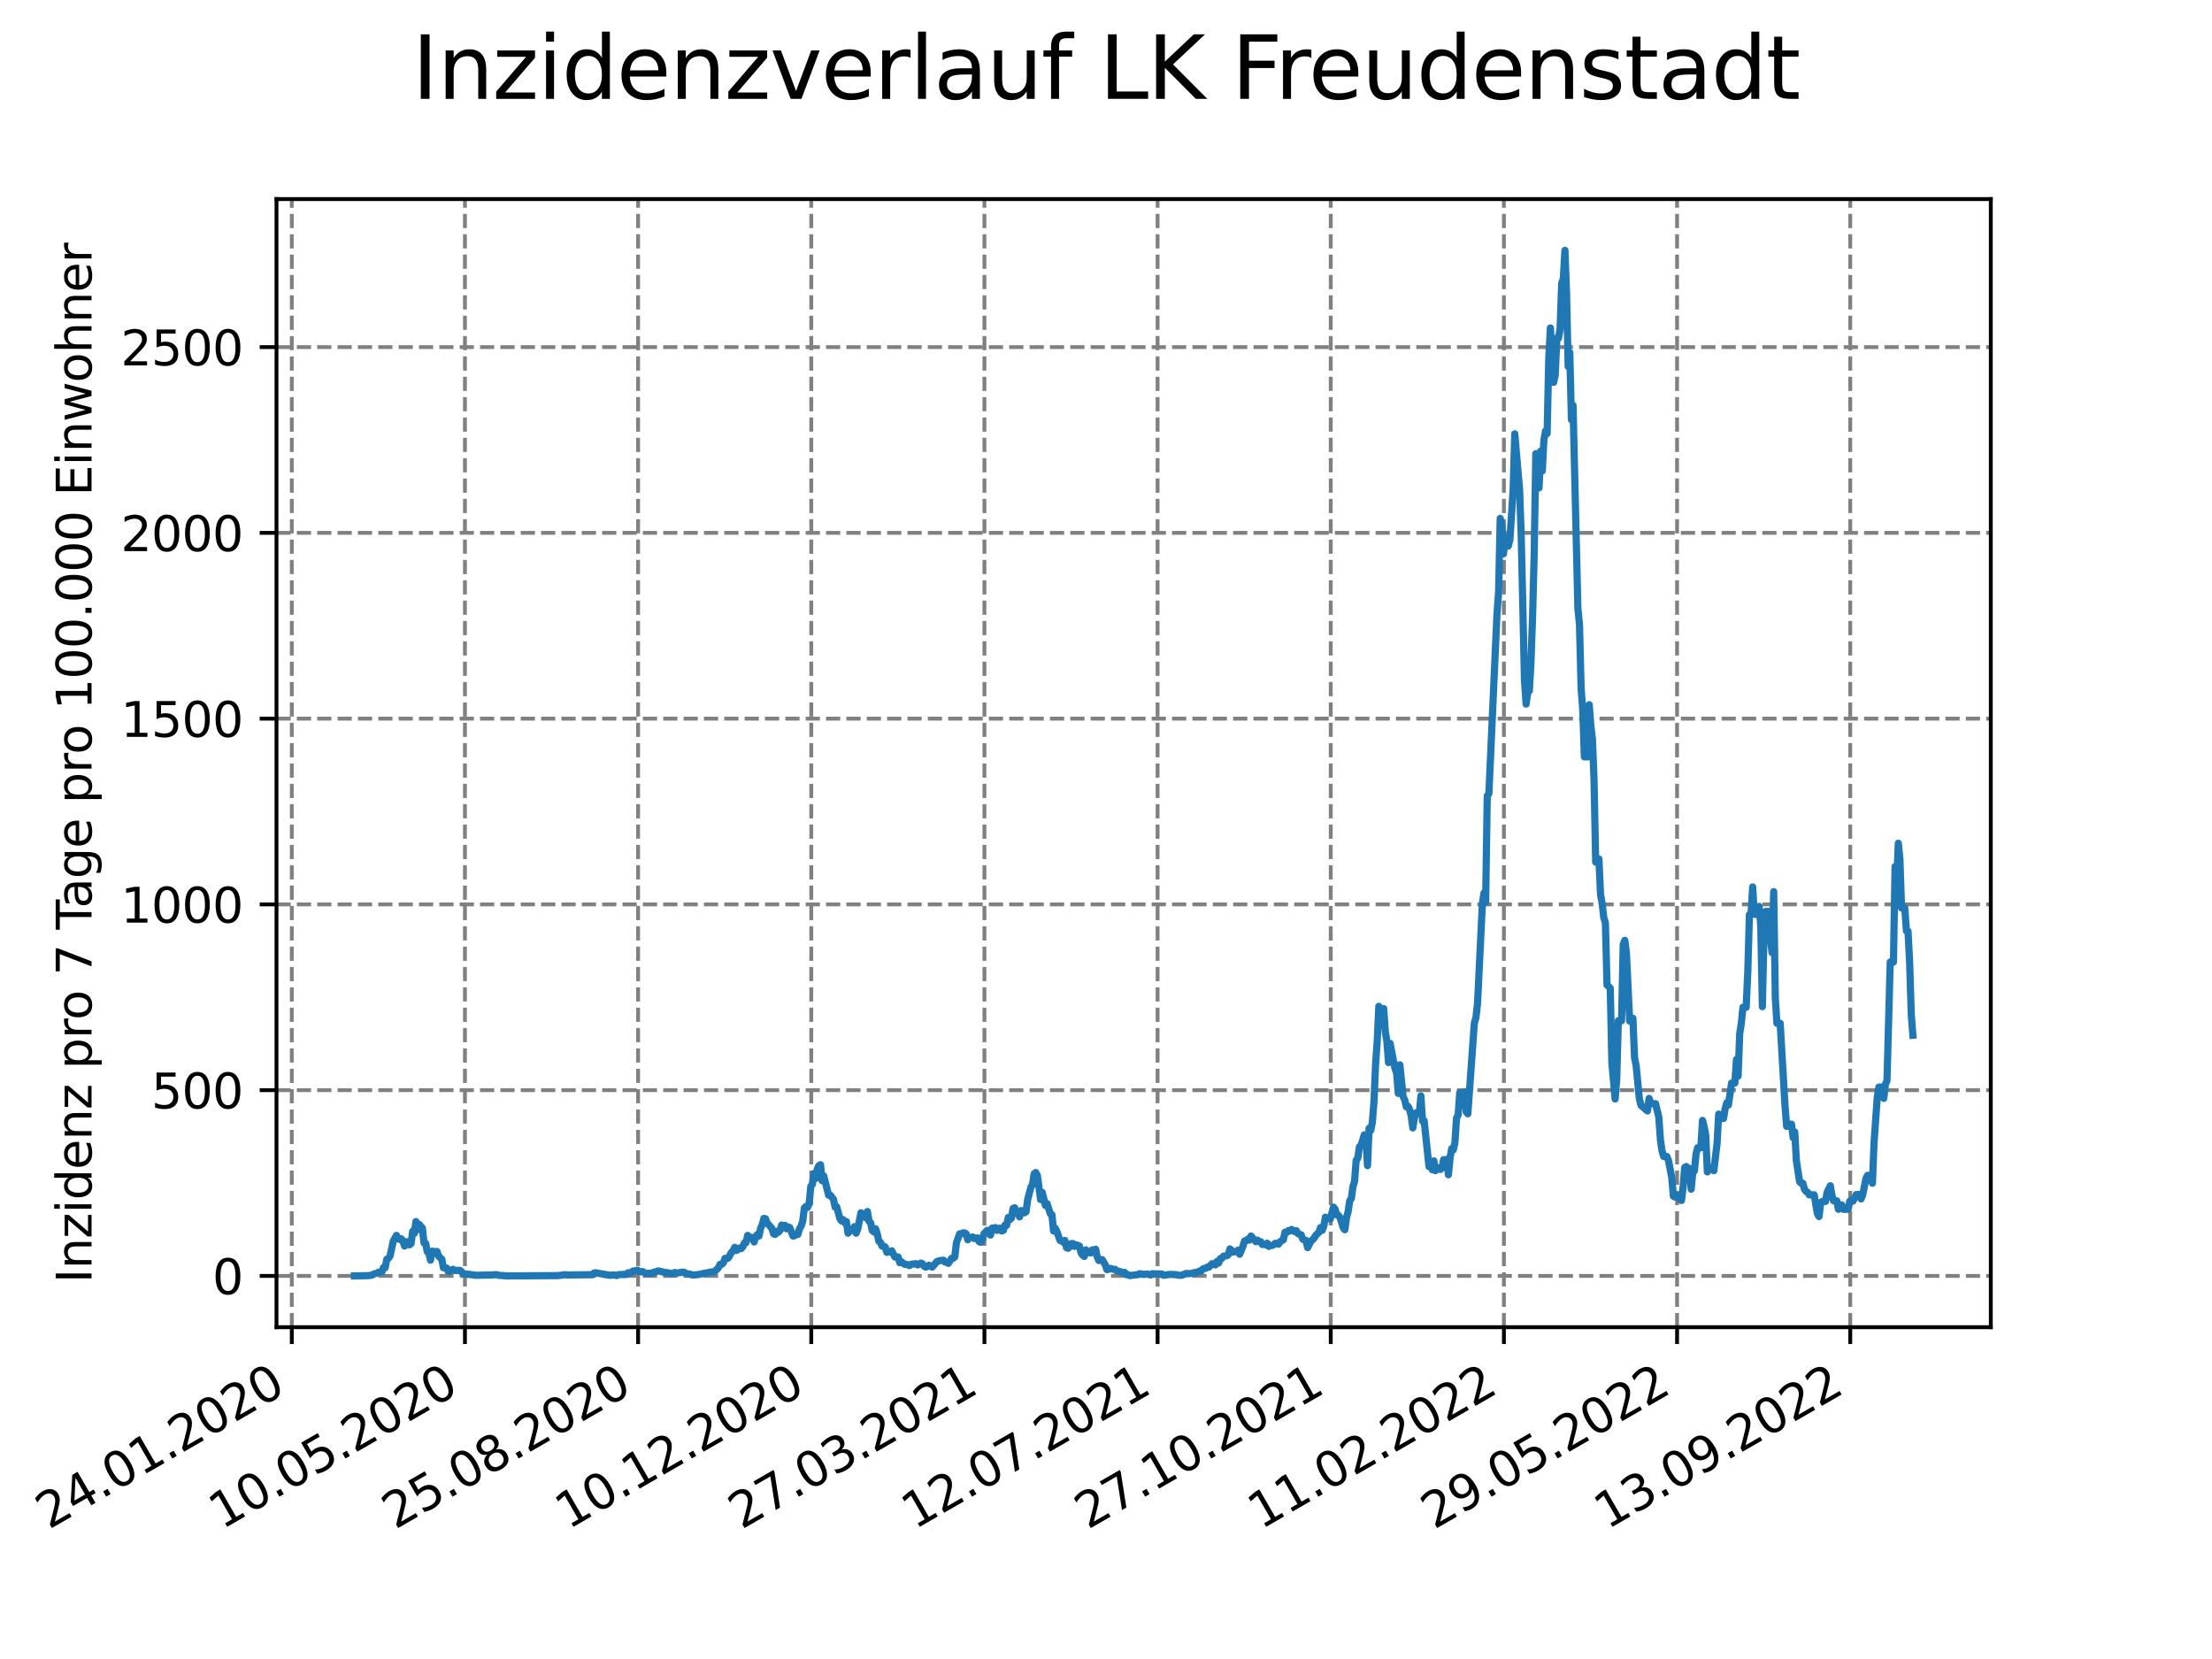 <?xml version="1.0" encoding="utf-8" standalone="no"?>
<!DOCTYPE svg PUBLIC "-//W3C//DTD SVG 1.1//EN"
  "http://www.w3.org/Graphics/SVG/1.1/DTD/svg11.dtd">
<svg xmlns:xlink="http://www.w3.org/1999/xlink" width="460.8pt" height="345.6pt" viewBox="0 0 460.8 345.6" xmlns="http://www.w3.org/2000/svg" version="1.1">
 <defs>
  <style type="text/css">*{stroke-linejoin: round; stroke-linecap: butt}</style>
 </defs>
 <g id="figure_1">
  <g id="patch_1">
   <path d="M 0 345.6 
L 460.8 345.6 
L 460.8 0 
L 0 0 
z
" style="fill: #ffffff"/>
  </g>
  <g id="axes_1">
   <g id="patch_2">
    <path d="M 57.6 276.48 
L 414.72 276.48 
L 414.72 41.472 
L 57.6 41.472 
z
" style="fill: #ffffff"/>
   </g>
   <g id="matplotlib.axis_1">
    <g id="xtick_1">
     <g id="line2d_1">
      <path d="M 60.783 276.48 
L 60.783 41.472 
" clip-path="url(#p1f42383d26)" style="fill: none; stroke-dasharray: 2.96,1.28; stroke-dashoffset: 0; stroke: #808080; stroke-width: 0.8"/>
     </g>
     <g id="line2d_2">
      <defs>
       <path id="m29f403d716" d="M 0 0 
L 0 3.5 
" style="stroke: #000000; stroke-width: 0.8"/>
      </defs>
      <g>
       <use xlink:href="#m29f403d716" x="60.783" y="276.48" style="stroke: #000000; stroke-width: 0.8"/>
      </g>
     </g>
     <g id="text_1">
      <!-- 24.01.2020 -->
      <g transform="translate(10.158 318.689) rotate(-30) scale(0.1 -0.1)">
       <defs>
        <path id="DejaVuSans-32" d="M 1228 531 
L 3431 531 
L 3431 0 
L 469 0 
L 469 531 
Q 828 903 1448 1529 
Q 2069 2156 2228 2338 
Q 2531 2678 2651 2914 
Q 2772 3150 2772 3378 
Q 2772 3750 2511 3984 
Q 2250 4219 1831 4219 
Q 1534 4219 1204 4116 
Q 875 4013 500 3803 
L 500 4441 
Q 881 4594 1212 4672 
Q 1544 4750 1819 4750 
Q 2544 4750 2975 4387 
Q 3406 4025 3406 3419 
Q 3406 3131 3298 2873 
Q 3191 2616 2906 2266 
Q 2828 2175 2409 1742 
Q 1991 1309 1228 531 
z
" transform="scale(0.016)"/>
        <path id="DejaVuSans-34" d="M 2419 4116 
L 825 1625 
L 2419 1625 
L 2419 4116 
z
M 2253 4666 
L 3047 4666 
L 3047 1625 
L 3713 1625 
L 3713 1100 
L 3047 1100 
L 3047 0 
L 2419 0 
L 2419 1100 
L 313 1100 
L 313 1709 
L 2253 4666 
z
" transform="scale(0.016)"/>
        <path id="DejaVuSans-2e" d="M 684 794 
L 1344 794 
L 1344 0 
L 684 0 
L 684 794 
z
" transform="scale(0.016)"/>
        <path id="DejaVuSans-30" d="M 2034 4250 
Q 1547 4250 1301 3770 
Q 1056 3291 1056 2328 
Q 1056 1369 1301 889 
Q 1547 409 2034 409 
Q 2525 409 2770 889 
Q 3016 1369 3016 2328 
Q 3016 3291 2770 3770 
Q 2525 4250 2034 4250 
z
M 2034 4750 
Q 2819 4750 3233 4129 
Q 3647 3509 3647 2328 
Q 3647 1150 3233 529 
Q 2819 -91 2034 -91 
Q 1250 -91 836 529 
Q 422 1150 422 2328 
Q 422 3509 836 4129 
Q 1250 4750 2034 4750 
z
" transform="scale(0.016)"/>
        <path id="DejaVuSans-31" d="M 794 531 
L 1825 531 
L 1825 4091 
L 703 3866 
L 703 4441 
L 1819 4666 
L 2450 4666 
L 2450 531 
L 3481 531 
L 3481 0 
L 794 0 
L 794 531 
z
" transform="scale(0.016)"/>
       </defs>
       <use xlink:href="#DejaVuSans-32"/>
       <use xlink:href="#DejaVuSans-34" x="63.623"/>
       <use xlink:href="#DejaVuSans-2e" x="127.246"/>
       <use xlink:href="#DejaVuSans-30" x="159.033"/>
       <use xlink:href="#DejaVuSans-31" x="222.656"/>
       <use xlink:href="#DejaVuSans-2e" x="286.279"/>
       <use xlink:href="#DejaVuSans-32" x="318.066"/>
       <use xlink:href="#DejaVuSans-30" x="381.689"/>
       <use xlink:href="#DejaVuSans-32" x="445.312"/>
       <use xlink:href="#DejaVuSans-30" x="508.936"/>
      </g>
     </g>
    </g>
    <g id="xtick_2">
     <g id="line2d_3">
      <path d="M 96.856 276.48 
L 96.856 41.472 
" clip-path="url(#p1f42383d26)" style="fill: none; stroke-dasharray: 2.96,1.28; stroke-dashoffset: 0; stroke: #808080; stroke-width: 0.8"/>
     </g>
     <g id="line2d_4">
      <g>
       <use xlink:href="#m29f403d716" x="96.856" y="276.48" style="stroke: #000000; stroke-width: 0.8"/>
      </g>
     </g>
     <g id="text_2">
      <!-- 10.05.2020 -->
      <g transform="translate(46.231 318.689) rotate(-30) scale(0.1 -0.1)">
       <defs>
        <path id="DejaVuSans-35" d="M 691 4666 
L 3169 4666 
L 3169 4134 
L 1269 4134 
L 1269 2991 
Q 1406 3038 1543 3061 
Q 1681 3084 1819 3084 
Q 2600 3084 3056 2656 
Q 3513 2228 3513 1497 
Q 3513 744 3044 326 
Q 2575 -91 1722 -91 
Q 1428 -91 1123 -41 
Q 819 9 494 109 
L 494 744 
Q 775 591 1075 516 
Q 1375 441 1709 441 
Q 2250 441 2565 725 
Q 2881 1009 2881 1497 
Q 2881 1984 2565 2268 
Q 2250 2553 1709 2553 
Q 1456 2553 1204 2497 
Q 953 2441 691 2322 
L 691 4666 
z
" transform="scale(0.016)"/>
       </defs>
       <use xlink:href="#DejaVuSans-31"/>
       <use xlink:href="#DejaVuSans-30" x="63.623"/>
       <use xlink:href="#DejaVuSans-2e" x="127.246"/>
       <use xlink:href="#DejaVuSans-30" x="159.033"/>
       <use xlink:href="#DejaVuSans-35" x="222.656"/>
       <use xlink:href="#DejaVuSans-2e" x="286.279"/>
       <use xlink:href="#DejaVuSans-32" x="318.066"/>
       <use xlink:href="#DejaVuSans-30" x="381.689"/>
       <use xlink:href="#DejaVuSans-32" x="445.312"/>
       <use xlink:href="#DejaVuSans-30" x="508.936"/>
      </g>
     </g>
    </g>
    <g id="xtick_3">
     <g id="line2d_5">
      <path d="M 132.929 276.48 
L 132.929 41.472 
" clip-path="url(#p1f42383d26)" style="fill: none; stroke-dasharray: 2.96,1.28; stroke-dashoffset: 0; stroke: #808080; stroke-width: 0.8"/>
     </g>
     <g id="line2d_6">
      <g>
       <use xlink:href="#m29f403d716" x="132.929" y="276.48" style="stroke: #000000; stroke-width: 0.8"/>
      </g>
     </g>
     <g id="text_3">
      <!-- 25.08.2020 -->
      <g transform="translate(82.303 318.689) rotate(-30) scale(0.1 -0.1)">
       <defs>
        <path id="DejaVuSans-38" d="M 2034 2216 
Q 1584 2216 1326 1975 
Q 1069 1734 1069 1313 
Q 1069 891 1326 650 
Q 1584 409 2034 409 
Q 2484 409 2743 651 
Q 3003 894 3003 1313 
Q 3003 1734 2745 1975 
Q 2488 2216 2034 2216 
z
M 1403 2484 
Q 997 2584 770 2862 
Q 544 3141 544 3541 
Q 544 4100 942 4425 
Q 1341 4750 2034 4750 
Q 2731 4750 3128 4425 
Q 3525 4100 3525 3541 
Q 3525 3141 3298 2862 
Q 3072 2584 2669 2484 
Q 3125 2378 3379 2068 
Q 3634 1759 3634 1313 
Q 3634 634 3220 271 
Q 2806 -91 2034 -91 
Q 1263 -91 848 271 
Q 434 634 434 1313 
Q 434 1759 690 2068 
Q 947 2378 1403 2484 
z
M 1172 3481 
Q 1172 3119 1398 2916 
Q 1625 2713 2034 2713 
Q 2441 2713 2670 2916 
Q 2900 3119 2900 3481 
Q 2900 3844 2670 4047 
Q 2441 4250 2034 4250 
Q 1625 4250 1398 4047 
Q 1172 3844 1172 3481 
z
" transform="scale(0.016)"/>
       </defs>
       <use xlink:href="#DejaVuSans-32"/>
       <use xlink:href="#DejaVuSans-35" x="63.623"/>
       <use xlink:href="#DejaVuSans-2e" x="127.246"/>
       <use xlink:href="#DejaVuSans-30" x="159.033"/>
       <use xlink:href="#DejaVuSans-38" x="222.656"/>
       <use xlink:href="#DejaVuSans-2e" x="286.279"/>
       <use xlink:href="#DejaVuSans-32" x="318.066"/>
       <use xlink:href="#DejaVuSans-30" x="381.689"/>
       <use xlink:href="#DejaVuSans-32" x="445.312"/>
       <use xlink:href="#DejaVuSans-30" x="508.936"/>
      </g>
     </g>
    </g>
    <g id="xtick_4">
     <g id="line2d_7">
      <path d="M 169.001 276.48 
L 169.001 41.472 
" clip-path="url(#p1f42383d26)" style="fill: none; stroke-dasharray: 2.96,1.28; stroke-dashoffset: 0; stroke: #808080; stroke-width: 0.8"/>
     </g>
     <g id="line2d_8">
      <g>
       <use xlink:href="#m29f403d716" x="169.001" y="276.48" style="stroke: #000000; stroke-width: 0.8"/>
      </g>
     </g>
     <g id="text_4">
      <!-- 10.12.2020 -->
      <g transform="translate(118.376 318.689) rotate(-30) scale(0.1 -0.1)">
       <use xlink:href="#DejaVuSans-31"/>
       <use xlink:href="#DejaVuSans-30" x="63.623"/>
       <use xlink:href="#DejaVuSans-2e" x="127.246"/>
       <use xlink:href="#DejaVuSans-31" x="159.033"/>
       <use xlink:href="#DejaVuSans-32" x="222.656"/>
       <use xlink:href="#DejaVuSans-2e" x="286.279"/>
       <use xlink:href="#DejaVuSans-32" x="318.066"/>
       <use xlink:href="#DejaVuSans-30" x="381.689"/>
       <use xlink:href="#DejaVuSans-32" x="445.312"/>
       <use xlink:href="#DejaVuSans-30" x="508.936"/>
      </g>
     </g>
    </g>
    <g id="xtick_5">
     <g id="line2d_9">
      <path d="M 205.074 276.48 
L 205.074 41.472 
" clip-path="url(#p1f42383d26)" style="fill: none; stroke-dasharray: 2.96,1.28; stroke-dashoffset: 0; stroke: #808080; stroke-width: 0.8"/>
     </g>
     <g id="line2d_10">
      <g>
       <use xlink:href="#m29f403d716" x="205.074" y="276.48" style="stroke: #000000; stroke-width: 0.8"/>
      </g>
     </g>
     <g id="text_5">
      <!-- 27.03.2021 -->
      <g transform="translate(154.449 318.689) rotate(-30) scale(0.1 -0.1)">
       <defs>
        <path id="DejaVuSans-37" d="M 525 4666 
L 3525 4666 
L 3525 4397 
L 1831 0 
L 1172 0 
L 2766 4134 
L 525 4134 
L 525 4666 
z
" transform="scale(0.016)"/>
        <path id="DejaVuSans-33" d="M 2597 2516 
Q 3050 2419 3304 2112 
Q 3559 1806 3559 1356 
Q 3559 666 3084 287 
Q 2609 -91 1734 -91 
Q 1441 -91 1130 -33 
Q 819 25 488 141 
L 488 750 
Q 750 597 1062 519 
Q 1375 441 1716 441 
Q 2309 441 2620 675 
Q 2931 909 2931 1356 
Q 2931 1769 2642 2001 
Q 2353 2234 1838 2234 
L 1294 2234 
L 1294 2753 
L 1863 2753 
Q 2328 2753 2575 2939 
Q 2822 3125 2822 3475 
Q 2822 3834 2567 4026 
Q 2313 4219 1838 4219 
Q 1578 4219 1281 4162 
Q 984 4106 628 3988 
L 628 4550 
Q 988 4650 1302 4700 
Q 1616 4750 1894 4750 
Q 2613 4750 3031 4423 
Q 3450 4097 3450 3541 
Q 3450 3153 3228 2886 
Q 3006 2619 2597 2516 
z
" transform="scale(0.016)"/>
       </defs>
       <use xlink:href="#DejaVuSans-32"/>
       <use xlink:href="#DejaVuSans-37" x="63.623"/>
       <use xlink:href="#DejaVuSans-2e" x="127.246"/>
       <use xlink:href="#DejaVuSans-30" x="159.033"/>
       <use xlink:href="#DejaVuSans-33" x="222.656"/>
       <use xlink:href="#DejaVuSans-2e" x="286.279"/>
       <use xlink:href="#DejaVuSans-32" x="318.066"/>
       <use xlink:href="#DejaVuSans-30" x="381.689"/>
       <use xlink:href="#DejaVuSans-32" x="445.312"/>
       <use xlink:href="#DejaVuSans-31" x="508.936"/>
      </g>
     </g>
    </g>
    <g id="xtick_6">
     <g id="line2d_11">
      <path d="M 241.147 276.48 
L 241.147 41.472 
" clip-path="url(#p1f42383d26)" style="fill: none; stroke-dasharray: 2.96,1.28; stroke-dashoffset: 0; stroke: #808080; stroke-width: 0.8"/>
     </g>
     <g id="line2d_12">
      <g>
       <use xlink:href="#m29f403d716" x="241.147" y="276.48" style="stroke: #000000; stroke-width: 0.8"/>
      </g>
     </g>
     <g id="text_6">
      <!-- 12.07.2021 -->
      <g transform="translate(190.521 318.689) rotate(-30) scale(0.1 -0.1)">
       <use xlink:href="#DejaVuSans-31"/>
       <use xlink:href="#DejaVuSans-32" x="63.623"/>
       <use xlink:href="#DejaVuSans-2e" x="127.246"/>
       <use xlink:href="#DejaVuSans-30" x="159.033"/>
       <use xlink:href="#DejaVuSans-37" x="222.656"/>
       <use xlink:href="#DejaVuSans-2e" x="286.279"/>
       <use xlink:href="#DejaVuSans-32" x="318.066"/>
       <use xlink:href="#DejaVuSans-30" x="381.689"/>
       <use xlink:href="#DejaVuSans-32" x="445.312"/>
       <use xlink:href="#DejaVuSans-31" x="508.936"/>
      </g>
     </g>
    </g>
    <g id="xtick_7">
     <g id="line2d_13">
      <path d="M 277.219 276.48 
L 277.219 41.472 
" clip-path="url(#p1f42383d26)" style="fill: none; stroke-dasharray: 2.96,1.28; stroke-dashoffset: 0; stroke: #808080; stroke-width: 0.8"/>
     </g>
     <g id="line2d_14">
      <g>
       <use xlink:href="#m29f403d716" x="277.219" y="276.48" style="stroke: #000000; stroke-width: 0.8"/>
      </g>
     </g>
     <g id="text_7">
      <!-- 27.10.2021 -->
      <g transform="translate(226.594 318.689) rotate(-30) scale(0.1 -0.1)">
       <use xlink:href="#DejaVuSans-32"/>
       <use xlink:href="#DejaVuSans-37" x="63.623"/>
       <use xlink:href="#DejaVuSans-2e" x="127.246"/>
       <use xlink:href="#DejaVuSans-31" x="159.033"/>
       <use xlink:href="#DejaVuSans-30" x="222.656"/>
       <use xlink:href="#DejaVuSans-2e" x="286.279"/>
       <use xlink:href="#DejaVuSans-32" x="318.066"/>
       <use xlink:href="#DejaVuSans-30" x="381.689"/>
       <use xlink:href="#DejaVuSans-32" x="445.312"/>
       <use xlink:href="#DejaVuSans-31" x="508.936"/>
      </g>
     </g>
    </g>
    <g id="xtick_8">
     <g id="line2d_15">
      <path d="M 313.292 276.48 
L 313.292 41.472 
" clip-path="url(#p1f42383d26)" style="fill: none; stroke-dasharray: 2.96,1.28; stroke-dashoffset: 0; stroke: #808080; stroke-width: 0.8"/>
     </g>
     <g id="line2d_16">
      <g>
       <use xlink:href="#m29f403d716" x="313.292" y="276.48" style="stroke: #000000; stroke-width: 0.8"/>
      </g>
     </g>
     <g id="text_8">
      <!-- 11.02.2022 -->
      <g transform="translate(262.667 318.689) rotate(-30) scale(0.1 -0.1)">
       <use xlink:href="#DejaVuSans-31"/>
       <use xlink:href="#DejaVuSans-31" x="63.623"/>
       <use xlink:href="#DejaVuSans-2e" x="127.246"/>
       <use xlink:href="#DejaVuSans-30" x="159.033"/>
       <use xlink:href="#DejaVuSans-32" x="222.656"/>
       <use xlink:href="#DejaVuSans-2e" x="286.279"/>
       <use xlink:href="#DejaVuSans-32" x="318.066"/>
       <use xlink:href="#DejaVuSans-30" x="381.689"/>
       <use xlink:href="#DejaVuSans-32" x="445.312"/>
       <use xlink:href="#DejaVuSans-32" x="508.936"/>
      </g>
     </g>
    </g>
    <g id="xtick_9">
     <g id="line2d_17">
      <path d="M 349.365 276.48 
L 349.365 41.472 
" clip-path="url(#p1f42383d26)" style="fill: none; stroke-dasharray: 2.96,1.28; stroke-dashoffset: 0; stroke: #808080; stroke-width: 0.8"/>
     </g>
     <g id="line2d_18">
      <g>
       <use xlink:href="#m29f403d716" x="349.365" y="276.48" style="stroke: #000000; stroke-width: 0.8"/>
      </g>
     </g>
     <g id="text_9">
      <!-- 29.05.2022 -->
      <g transform="translate(298.74 318.689) rotate(-30) scale(0.1 -0.1)">
       <defs>
        <path id="DejaVuSans-39" d="M 703 97 
L 703 672 
Q 941 559 1184 500 
Q 1428 441 1663 441 
Q 2288 441 2617 861 
Q 2947 1281 2994 2138 
Q 2813 1869 2534 1725 
Q 2256 1581 1919 1581 
Q 1219 1581 811 2004 
Q 403 2428 403 3163 
Q 403 3881 828 4315 
Q 1253 4750 1959 4750 
Q 2769 4750 3195 4129 
Q 3622 3509 3622 2328 
Q 3622 1225 3098 567 
Q 2575 -91 1691 -91 
Q 1453 -91 1209 -44 
Q 966 3 703 97 
z
M 1959 2075 
Q 2384 2075 2632 2365 
Q 2881 2656 2881 3163 
Q 2881 3666 2632 3958 
Q 2384 4250 1959 4250 
Q 1534 4250 1286 3958 
Q 1038 3666 1038 3163 
Q 1038 2656 1286 2365 
Q 1534 2075 1959 2075 
z
" transform="scale(0.016)"/>
       </defs>
       <use xlink:href="#DejaVuSans-32"/>
       <use xlink:href="#DejaVuSans-39" x="63.623"/>
       <use xlink:href="#DejaVuSans-2e" x="127.246"/>
       <use xlink:href="#DejaVuSans-30" x="159.033"/>
       <use xlink:href="#DejaVuSans-35" x="222.656"/>
       <use xlink:href="#DejaVuSans-2e" x="286.279"/>
       <use xlink:href="#DejaVuSans-32" x="318.066"/>
       <use xlink:href="#DejaVuSans-30" x="381.689"/>
       <use xlink:href="#DejaVuSans-32" x="445.312"/>
       <use xlink:href="#DejaVuSans-32" x="508.936"/>
      </g>
     </g>
    </g>
    <g id="xtick_10">
     <g id="line2d_19">
      <path d="M 385.438 276.48 
L 385.438 41.472 
" clip-path="url(#p1f42383d26)" style="fill: none; stroke-dasharray: 2.96,1.28; stroke-dashoffset: 0; stroke: #808080; stroke-width: 0.8"/>
     </g>
     <g id="line2d_20">
      <g>
       <use xlink:href="#m29f403d716" x="385.438" y="276.48" style="stroke: #000000; stroke-width: 0.8"/>
      </g>
     </g>
     <g id="text_10">
      <!-- 13.09.2022 -->
      <g transform="translate(334.812 318.689) rotate(-30) scale(0.1 -0.1)">
       <use xlink:href="#DejaVuSans-31"/>
       <use xlink:href="#DejaVuSans-33" x="63.623"/>
       <use xlink:href="#DejaVuSans-2e" x="127.246"/>
       <use xlink:href="#DejaVuSans-30" x="159.033"/>
       <use xlink:href="#DejaVuSans-39" x="222.656"/>
       <use xlink:href="#DejaVuSans-2e" x="286.279"/>
       <use xlink:href="#DejaVuSans-32" x="318.066"/>
       <use xlink:href="#DejaVuSans-30" x="381.689"/>
       <use xlink:href="#DejaVuSans-32" x="445.312"/>
       <use xlink:href="#DejaVuSans-32" x="508.936"/>
      </g>
     </g>
    </g>
   </g>
   <g id="matplotlib.axis_2">
    <g id="ytick_1">
     <g id="line2d_21">
      <path d="M 57.6 265.798 
L 414.72 265.798 
" clip-path="url(#p1f42383d26)" style="fill: none; stroke-dasharray: 2.96,1.28; stroke-dashoffset: 0; stroke: #808080; stroke-width: 0.8"/>
     </g>
     <g id="line2d_22">
      <defs>
       <path id="mac1842cc13" d="M 0 0 
L -3.5 0 
" style="stroke: #000000; stroke-width: 0.8"/>
      </defs>
      <g>
       <use xlink:href="#mac1842cc13" x="57.6" y="265.798" style="stroke: #000000; stroke-width: 0.8"/>
      </g>
     </g>
     <g id="text_11">
      <!-- 0 -->
      <g transform="translate(44.237 269.597) scale(0.1 -0.1)">
       <use xlink:href="#DejaVuSans-30"/>
      </g>
     </g>
    </g>
    <g id="ytick_2">
     <g id="line2d_23">
      <path d="M 57.6 227.1 
L 414.72 227.1 
" clip-path="url(#p1f42383d26)" style="fill: none; stroke-dasharray: 2.96,1.28; stroke-dashoffset: 0; stroke: #808080; stroke-width: 0.8"/>
     </g>
     <g id="line2d_24">
      <g>
       <use xlink:href="#mac1842cc13" x="57.6" y="227.1" style="stroke: #000000; stroke-width: 0.8"/>
      </g>
     </g>
     <g id="text_12">
      <!-- 500 -->
      <g transform="translate(31.512 230.899) scale(0.1 -0.1)">
       <use xlink:href="#DejaVuSans-35"/>
       <use xlink:href="#DejaVuSans-30" x="63.623"/>
       <use xlink:href="#DejaVuSans-30" x="127.246"/>
      </g>
     </g>
    </g>
    <g id="ytick_3">
     <g id="line2d_25">
      <path d="M 57.6 188.402 
L 414.72 188.402 
" clip-path="url(#p1f42383d26)" style="fill: none; stroke-dasharray: 2.96,1.28; stroke-dashoffset: 0; stroke: #808080; stroke-width: 0.8"/>
     </g>
     <g id="line2d_26">
      <g>
       <use xlink:href="#mac1842cc13" x="57.6" y="188.402" style="stroke: #000000; stroke-width: 0.8"/>
      </g>
     </g>
     <g id="text_13">
      <!-- 1000 -->
      <g transform="translate(25.15 192.202) scale(0.1 -0.1)">
       <use xlink:href="#DejaVuSans-31"/>
       <use xlink:href="#DejaVuSans-30" x="63.623"/>
       <use xlink:href="#DejaVuSans-30" x="127.246"/>
       <use xlink:href="#DejaVuSans-30" x="190.869"/>
      </g>
     </g>
    </g>
    <g id="ytick_4">
     <g id="line2d_27">
      <path d="M 57.6 149.705 
L 414.72 149.705 
" clip-path="url(#p1f42383d26)" style="fill: none; stroke-dasharray: 2.96,1.28; stroke-dashoffset: 0; stroke: #808080; stroke-width: 0.8"/>
     </g>
     <g id="line2d_28">
      <g>
       <use xlink:href="#mac1842cc13" x="57.6" y="149.705" style="stroke: #000000; stroke-width: 0.8"/>
      </g>
     </g>
     <g id="text_14">
      <!-- 1500 -->
      <g transform="translate(25.15 153.504) scale(0.1 -0.1)">
       <use xlink:href="#DejaVuSans-31"/>
       <use xlink:href="#DejaVuSans-35" x="63.623"/>
       <use xlink:href="#DejaVuSans-30" x="127.246"/>
       <use xlink:href="#DejaVuSans-30" x="190.869"/>
      </g>
     </g>
    </g>
    <g id="ytick_5">
     <g id="line2d_29">
      <path d="M 57.6 111.007 
L 414.72 111.007 
" clip-path="url(#p1f42383d26)" style="fill: none; stroke-dasharray: 2.96,1.28; stroke-dashoffset: 0; stroke: #808080; stroke-width: 0.8"/>
     </g>
     <g id="line2d_30">
      <g>
       <use xlink:href="#mac1842cc13" x="57.6" y="111.007" style="stroke: #000000; stroke-width: 0.8"/>
      </g>
     </g>
     <g id="text_15">
      <!-- 2000 -->
      <g transform="translate(25.15 114.806) scale(0.1 -0.1)">
       <use xlink:href="#DejaVuSans-32"/>
       <use xlink:href="#DejaVuSans-30" x="63.623"/>
       <use xlink:href="#DejaVuSans-30" x="127.246"/>
       <use xlink:href="#DejaVuSans-30" x="190.869"/>
      </g>
     </g>
    </g>
    <g id="ytick_6">
     <g id="line2d_31">
      <path d="M 57.6 72.309 
L 414.72 72.309 
" clip-path="url(#p1f42383d26)" style="fill: none; stroke-dasharray: 2.96,1.28; stroke-dashoffset: 0; stroke: #808080; stroke-width: 0.8"/>
     </g>
     <g id="line2d_32">
      <g>
       <use xlink:href="#mac1842cc13" x="57.6" y="72.309" style="stroke: #000000; stroke-width: 0.8"/>
      </g>
     </g>
     <g id="text_16">
      <!-- 2500 -->
      <g transform="translate(25.15 76.108) scale(0.1 -0.1)">
       <use xlink:href="#DejaVuSans-32"/>
       <use xlink:href="#DejaVuSans-35" x="63.623"/>
       <use xlink:href="#DejaVuSans-30" x="127.246"/>
       <use xlink:href="#DejaVuSans-30" x="190.869"/>
      </g>
     </g>
    </g>
    <g id="text_17">
     <!-- Inzidenz pro 7 Tage pro 100.000 Einwohner -->
     <g transform="translate(19.07 267.301) rotate(-90) scale(0.1 -0.1)">
      <defs>
       <path id="DejaVuSans-49" d="M 628 4666 
L 1259 4666 
L 1259 0 
L 628 0 
L 628 4666 
z
" transform="scale(0.016)"/>
       <path id="DejaVuSans-6e" d="M 3513 2113 
L 3513 0 
L 2938 0 
L 2938 2094 
Q 2938 2591 2744 2837 
Q 2550 3084 2163 3084 
Q 1697 3084 1428 2787 
Q 1159 2491 1159 1978 
L 1159 0 
L 581 0 
L 581 3500 
L 1159 3500 
L 1159 2956 
Q 1366 3272 1645 3428 
Q 1925 3584 2291 3584 
Q 2894 3584 3203 3211 
Q 3513 2838 3513 2113 
z
" transform="scale(0.016)"/>
       <path id="DejaVuSans-7a" d="M 353 3500 
L 3084 3500 
L 3084 2975 
L 922 459 
L 3084 459 
L 3084 0 
L 275 0 
L 275 525 
L 2438 3041 
L 353 3041 
L 353 3500 
z
" transform="scale(0.016)"/>
       <path id="DejaVuSans-69" d="M 603 3500 
L 1178 3500 
L 1178 0 
L 603 0 
L 603 3500 
z
M 603 4863 
L 1178 4863 
L 1178 4134 
L 603 4134 
L 603 4863 
z
" transform="scale(0.016)"/>
       <path id="DejaVuSans-64" d="M 2906 2969 
L 2906 4863 
L 3481 4863 
L 3481 0 
L 2906 0 
L 2906 525 
Q 2725 213 2448 61 
Q 2172 -91 1784 -91 
Q 1150 -91 751 415 
Q 353 922 353 1747 
Q 353 2572 751 3078 
Q 1150 3584 1784 3584 
Q 2172 3584 2448 3432 
Q 2725 3281 2906 2969 
z
M 947 1747 
Q 947 1113 1208 752 
Q 1469 391 1925 391 
Q 2381 391 2643 752 
Q 2906 1113 2906 1747 
Q 2906 2381 2643 2742 
Q 2381 3103 1925 3103 
Q 1469 3103 1208 2742 
Q 947 2381 947 1747 
z
" transform="scale(0.016)"/>
       <path id="DejaVuSans-65" d="M 3597 1894 
L 3597 1613 
L 953 1613 
Q 991 1019 1311 708 
Q 1631 397 2203 397 
Q 2534 397 2845 478 
Q 3156 559 3463 722 
L 3463 178 
Q 3153 47 2828 -22 
Q 2503 -91 2169 -91 
Q 1331 -91 842 396 
Q 353 884 353 1716 
Q 353 2575 817 3079 
Q 1281 3584 2069 3584 
Q 2775 3584 3186 3129 
Q 3597 2675 3597 1894 
z
M 3022 2063 
Q 3016 2534 2758 2815 
Q 2500 3097 2075 3097 
Q 1594 3097 1305 2825 
Q 1016 2553 972 2059 
L 3022 2063 
z
" transform="scale(0.016)"/>
       <path id="DejaVuSans-20" transform="scale(0.016)"/>
       <path id="DejaVuSans-70" d="M 1159 525 
L 1159 -1331 
L 581 -1331 
L 581 3500 
L 1159 3500 
L 1159 2969 
Q 1341 3281 1617 3432 
Q 1894 3584 2278 3584 
Q 2916 3584 3314 3078 
Q 3713 2572 3713 1747 
Q 3713 922 3314 415 
Q 2916 -91 2278 -91 
Q 1894 -91 1617 61 
Q 1341 213 1159 525 
z
M 3116 1747 
Q 3116 2381 2855 2742 
Q 2594 3103 2138 3103 
Q 1681 3103 1420 2742 
Q 1159 2381 1159 1747 
Q 1159 1113 1420 752 
Q 1681 391 2138 391 
Q 2594 391 2855 752 
Q 3116 1113 3116 1747 
z
" transform="scale(0.016)"/>
       <path id="DejaVuSans-72" d="M 2631 2963 
Q 2534 3019 2420 3045 
Q 2306 3072 2169 3072 
Q 1681 3072 1420 2755 
Q 1159 2438 1159 1844 
L 1159 0 
L 581 0 
L 581 3500 
L 1159 3500 
L 1159 2956 
Q 1341 3275 1631 3429 
Q 1922 3584 2338 3584 
Q 2397 3584 2469 3576 
Q 2541 3569 2628 3553 
L 2631 2963 
z
" transform="scale(0.016)"/>
       <path id="DejaVuSans-6f" d="M 1959 3097 
Q 1497 3097 1228 2736 
Q 959 2375 959 1747 
Q 959 1119 1226 758 
Q 1494 397 1959 397 
Q 2419 397 2687 759 
Q 2956 1122 2956 1747 
Q 2956 2369 2687 2733 
Q 2419 3097 1959 3097 
z
M 1959 3584 
Q 2709 3584 3137 3096 
Q 3566 2609 3566 1747 
Q 3566 888 3137 398 
Q 2709 -91 1959 -91 
Q 1206 -91 779 398 
Q 353 888 353 1747 
Q 353 2609 779 3096 
Q 1206 3584 1959 3584 
z
" transform="scale(0.016)"/>
       <path id="DejaVuSans-54" d="M -19 4666 
L 3928 4666 
L 3928 4134 
L 2272 4134 
L 2272 0 
L 1638 0 
L 1638 4134 
L -19 4134 
L -19 4666 
z
" transform="scale(0.016)"/>
       <path id="DejaVuSans-61" d="M 2194 1759 
Q 1497 1759 1228 1600 
Q 959 1441 959 1056 
Q 959 750 1161 570 
Q 1363 391 1709 391 
Q 2188 391 2477 730 
Q 2766 1069 2766 1631 
L 2766 1759 
L 2194 1759 
z
M 3341 1997 
L 3341 0 
L 2766 0 
L 2766 531 
Q 2569 213 2275 61 
Q 1981 -91 1556 -91 
Q 1019 -91 701 211 
Q 384 513 384 1019 
Q 384 1609 779 1909 
Q 1175 2209 1959 2209 
L 2766 2209 
L 2766 2266 
Q 2766 2663 2505 2880 
Q 2244 3097 1772 3097 
Q 1472 3097 1187 3025 
Q 903 2953 641 2809 
L 641 3341 
Q 956 3463 1253 3523 
Q 1550 3584 1831 3584 
Q 2591 3584 2966 3190 
Q 3341 2797 3341 1997 
z
" transform="scale(0.016)"/>
       <path id="DejaVuSans-67" d="M 2906 1791 
Q 2906 2416 2648 2759 
Q 2391 3103 1925 3103 
Q 1463 3103 1205 2759 
Q 947 2416 947 1791 
Q 947 1169 1205 825 
Q 1463 481 1925 481 
Q 2391 481 2648 825 
Q 2906 1169 2906 1791 
z
M 3481 434 
Q 3481 -459 3084 -895 
Q 2688 -1331 1869 -1331 
Q 1566 -1331 1297 -1286 
Q 1028 -1241 775 -1147 
L 775 -588 
Q 1028 -725 1275 -790 
Q 1522 -856 1778 -856 
Q 2344 -856 2625 -561 
Q 2906 -266 2906 331 
L 2906 616 
Q 2728 306 2450 153 
Q 2172 0 1784 0 
Q 1141 0 747 490 
Q 353 981 353 1791 
Q 353 2603 747 3093 
Q 1141 3584 1784 3584 
Q 2172 3584 2450 3431 
Q 2728 3278 2906 2969 
L 2906 3500 
L 3481 3500 
L 3481 434 
z
" transform="scale(0.016)"/>
       <path id="DejaVuSans-45" d="M 628 4666 
L 3578 4666 
L 3578 4134 
L 1259 4134 
L 1259 2753 
L 3481 2753 
L 3481 2222 
L 1259 2222 
L 1259 531 
L 3634 531 
L 3634 0 
L 628 0 
L 628 4666 
z
" transform="scale(0.016)"/>
       <path id="DejaVuSans-77" d="M 269 3500 
L 844 3500 
L 1563 769 
L 2278 3500 
L 2956 3500 
L 3675 769 
L 4391 3500 
L 4966 3500 
L 4050 0 
L 3372 0 
L 2619 2869 
L 1863 0 
L 1184 0 
L 269 3500 
z
" transform="scale(0.016)"/>
       <path id="DejaVuSans-68" d="M 3513 2113 
L 3513 0 
L 2938 0 
L 2938 2094 
Q 2938 2591 2744 2837 
Q 2550 3084 2163 3084 
Q 1697 3084 1428 2787 
Q 1159 2491 1159 1978 
L 1159 0 
L 581 0 
L 581 4863 
L 1159 4863 
L 1159 2956 
Q 1366 3272 1645 3428 
Q 1925 3584 2291 3584 
Q 2894 3584 3203 3211 
Q 3513 2838 3513 2113 
z
" transform="scale(0.016)"/>
      </defs>
      <use xlink:href="#DejaVuSans-49"/>
      <use xlink:href="#DejaVuSans-6e" x="29.492"/>
      <use xlink:href="#DejaVuSans-7a" x="92.871"/>
      <use xlink:href="#DejaVuSans-69" x="145.361"/>
      <use xlink:href="#DejaVuSans-64" x="173.145"/>
      <use xlink:href="#DejaVuSans-65" x="236.621"/>
      <use xlink:href="#DejaVuSans-6e" x="298.145"/>
      <use xlink:href="#DejaVuSans-7a" x="361.523"/>
      <use xlink:href="#DejaVuSans-20" x="414.014"/>
      <use xlink:href="#DejaVuSans-70" x="445.801"/>
      <use xlink:href="#DejaVuSans-72" x="509.277"/>
      <use xlink:href="#DejaVuSans-6f" x="548.141"/>
      <use xlink:href="#DejaVuSans-20" x="609.322"/>
      <use xlink:href="#DejaVuSans-37" x="641.109"/>
      <use xlink:href="#DejaVuSans-20" x="704.732"/>
      <use xlink:href="#DejaVuSans-54" x="736.52"/>
      <use xlink:href="#DejaVuSans-61" x="781.104"/>
      <use xlink:href="#DejaVuSans-67" x="842.383"/>
      <use xlink:href="#DejaVuSans-65" x="905.859"/>
      <use xlink:href="#DejaVuSans-20" x="967.383"/>
      <use xlink:href="#DejaVuSans-70" x="999.17"/>
      <use xlink:href="#DejaVuSans-72" x="1062.646"/>
      <use xlink:href="#DejaVuSans-6f" x="1101.51"/>
      <use xlink:href="#DejaVuSans-20" x="1162.691"/>
      <use xlink:href="#DejaVuSans-31" x="1194.479"/>
      <use xlink:href="#DejaVuSans-30" x="1258.102"/>
      <use xlink:href="#DejaVuSans-30" x="1321.725"/>
      <use xlink:href="#DejaVuSans-2e" x="1385.348"/>
      <use xlink:href="#DejaVuSans-30" x="1417.135"/>
      <use xlink:href="#DejaVuSans-30" x="1480.758"/>
      <use xlink:href="#DejaVuSans-30" x="1544.381"/>
      <use xlink:href="#DejaVuSans-20" x="1608.004"/>
      <use xlink:href="#DejaVuSans-45" x="1639.791"/>
      <use xlink:href="#DejaVuSans-69" x="1702.975"/>
      <use xlink:href="#DejaVuSans-6e" x="1730.758"/>
      <use xlink:href="#DejaVuSans-77" x="1794.137"/>
      <use xlink:href="#DejaVuSans-6f" x="1875.924"/>
      <use xlink:href="#DejaVuSans-68" x="1937.105"/>
      <use xlink:href="#DejaVuSans-6e" x="2000.484"/>
      <use xlink:href="#DejaVuSans-65" x="2063.863"/>
      <use xlink:href="#DejaVuSans-72" x="2125.387"/>
     </g>
    </g>
   </g>
   <g id="line2d_33">
    <path d="M 73.833 265.798 
L 76.867 265.732 
L 77.541 265.601 
L 77.878 265.405 
L 78.553 265.209 
L 78.89 265.012 
L 79.564 264.947 
L 79.901 264.031 
L 80.238 264.096 
L 80.575 262.329 
L 80.912 262.132 
L 81.25 261.674 
L 81.924 258.532 
L 82.598 257.354 
L 82.935 258.074 
L 83.272 258.205 
L 83.609 258.074 
L 83.947 258.598 
L 84.284 259.58 
L 84.621 258.663 
L 84.958 258.729 
L 85.295 259.318 
L 85.632 259.056 
L 85.969 256.503 
L 86.306 256.961 
L 86.644 254.474 
L 86.981 256.176 
L 87.318 255.063 
L 87.992 255.849 
L 88.329 258.925 
L 88.666 258.991 
L 89.004 260.758 
L 89.341 261.02 
L 89.678 262.525 
L 90.015 260.627 
L 90.689 260.823 
L 91.026 260.692 
L 91.363 261.674 
L 92.038 262.329 
L 92.375 264.096 
L 93.049 264.161 
L 93.386 264.881 
L 93.723 264.881 
L 94.06 264.554 
L 94.398 264.423 
L 94.735 264.685 
L 95.072 264.62 
L 95.409 264.685 
L 95.746 264.62 
L 96.083 264.816 
L 96.42 265.274 
L 96.757 265.405 
L 97.769 265.471 
L 99.117 265.667 
L 102.489 265.601 
L 103.163 265.536 
L 103.5 265.536 
L 103.837 265.667 
L 104.849 265.732 
L 105.523 265.798 
L 116.311 265.732 
L 117.659 265.536 
L 118.334 265.601 
L 123.391 265.536 
L 123.728 265.209 
L 124.065 265.143 
L 127.099 265.667 
L 127.773 265.601 
L 128.11 265.601 
L 128.448 265.732 
L 128.785 265.536 
L 130.47 265.471 
L 130.807 265.143 
L 131.482 265.143 
L 131.819 264.816 
L 132.83 264.62 
L 133.167 264.881 
L 133.504 264.947 
L 133.842 264.881 
L 134.516 265.274 
L 135.864 265.209 
L 136.201 265.012 
L 136.539 265.012 
L 136.876 264.816 
L 137.213 264.751 
L 138.224 265.012 
L 138.561 265.143 
L 138.898 265.078 
L 139.573 265.274 
L 140.247 265.274 
L 140.584 265.078 
L 140.921 265.209 
L 142.27 265.012 
L 142.607 265.078 
L 142.944 265.34 
L 143.618 265.405 
L 144.293 265.601 
L 145.304 265.536 
L 148.338 264.947 
L 148.675 265.012 
L 149.349 264.423 
L 149.687 264.031 
L 150.024 263.376 
L 150.361 263.376 
L 150.698 263.049 
L 151.035 262.132 
L 151.372 262.198 
L 151.709 262.067 
L 152.384 260.889 
L 152.721 260.561 
L 153.058 259.841 
L 153.395 260.496 
L 153.732 260.3 
L 154.069 259.972 
L 154.406 260.103 
L 154.744 259.711 
L 155.081 258.925 
L 155.418 258.86 
L 155.755 257.354 
L 156.092 257.812 
L 156.429 257.747 
L 156.766 257.878 
L 157.103 258.729 
L 157.441 257.616 
L 157.778 257.158 
L 158.115 257.485 
L 158.452 255.849 
L 158.789 255.129 
L 159.126 253.82 
L 159.463 253.885 
L 159.8 254.736 
L 160.475 255.521 
L 160.812 255.914 
L 161.149 257.027 
L 161.486 257.158 
L 161.823 256.503 
L 162.16 256.7 
L 162.497 256.307 
L 162.835 255.194 
L 163.172 255.391 
L 163.509 255.26 
L 163.846 255.98 
L 164.183 255.587 
L 164.52 255.718 
L 165.194 257.485 
L 165.532 257.42 
L 165.869 257.158 
L 166.206 257.158 
L 166.543 255.98 
L 166.88 255.456 
L 167.217 254.409 
L 167.554 251.66 
L 167.892 251.332 
L 168.229 251.529 
L 168.566 250.678 
L 168.903 247.143 
L 169.24 246.685 
L 169.577 244.46 
L 169.914 245.507 
L 170.251 243.543 
L 170.589 242.823 
L 170.926 242.627 
L 171.263 245.965 
L 171.6 244.983 
L 172.611 248.976 
L 172.948 248.976 
L 173.623 249.827 
L 173.96 251.463 
L 174.297 251.398 
L 174.971 253.885 
L 175.308 254.343 
L 175.645 254.081 
L 175.983 254.736 
L 176.32 254.474 
L 176.657 256.896 
L 177.331 256.111 
L 177.668 256.307 
L 178.005 255.521 
L 178.342 256.896 
L 178.68 256.045 
L 179.354 252.641 
L 179.691 253.165 
L 180.028 253.231 
L 180.365 253.689 
L 180.702 252.38 
L 181.04 254.409 
L 181.377 254.736 
L 181.714 256.372 
L 182.051 256.634 
L 182.388 255.98 
L 182.725 256.961 
L 183.062 258.532 
L 183.399 258.794 
L 183.737 259.58 
L 184.074 259.58 
L 184.411 259.776 
L 184.748 260.889 
L 185.085 260.692 
L 185.422 260.823 
L 185.759 260.561 
L 186.434 261.871 
L 186.771 261.805 
L 187.108 261.871 
L 187.445 263.049 
L 187.782 262.852 
L 188.456 263.376 
L 188.793 263.376 
L 189.468 263.638 
L 189.805 263.376 
L 190.816 263.245 
L 191.153 263.507 
L 191.828 263.114 
L 192.165 263.245 
L 192.502 263.769 
L 192.839 263.965 
L 193.176 263.834 
L 193.513 263.572 
L 194.188 263.965 
L 195.199 262.787 
L 195.873 262.591 
L 196.547 262.525 
L 196.885 262.918 
L 197.222 262.983 
L 197.559 263.18 
L 198.233 262.132 
L 198.57 262.132 
L 198.907 261.805 
L 199.244 258.86 
L 199.919 257.027 
L 200.256 257.027 
L 200.593 256.831 
L 200.93 256.831 
L 201.267 257.027 
L 201.604 258.271 
L 201.941 257.878 
L 202.616 257.681 
L 202.953 258.009 
L 203.627 257.878 
L 203.964 258.663 
L 204.301 258.794 
L 204.639 258.205 
L 204.976 257.027 
L 205.65 256.307 
L 205.987 256.372 
L 206.324 257.289 
L 206.661 255.849 
L 206.998 255.849 
L 207.336 255.718 
L 207.673 256.307 
L 208.01 255.914 
L 208.347 255.849 
L 208.684 256.438 
L 209.021 256.307 
L 209.358 255.194 
L 209.695 255.26 
L 210.033 253.623 
L 210.37 254.081 
L 210.707 253.754 
L 211.044 251.725 
L 211.381 251.594 
L 211.718 252.641 
L 212.055 252.707 
L 212.392 253.492 
L 212.73 252.183 
L 213.404 252.641 
L 213.741 252.445 
L 214.078 249.892 
L 214.752 247.34 
L 215.089 246.751 
L 215.427 244.525 
L 215.764 244.263 
L 216.101 244.852 
L 216.775 249.892 
L 217.112 248.387 
L 217.787 251.136 
L 218.124 250.743 
L 218.798 252.838 
L 219.135 253.034 
L 219.472 256.438 
L 219.809 255.849 
L 220.146 256.503 
L 220.821 258.401 
L 221.158 258.467 
L 221.495 258.794 
L 221.832 258.401 
L 222.169 259.907 
L 222.506 260.038 
L 222.843 259.711 
L 223.181 259.056 
L 223.518 259.056 
L 223.855 259.645 
L 224.192 259.318 
L 224.866 259.58 
L 225.203 261.02 
L 225.54 261.478 
L 225.878 261.74 
L 226.215 260.365 
L 226.552 260.758 
L 226.889 260.954 
L 227.226 261.02 
L 227.563 260.365 
L 227.9 260.692 
L 228.237 260.234 
L 228.575 261.871 
L 228.912 262.591 
L 229.586 262.394 
L 230.26 263.507 
L 230.597 264.489 
L 230.935 264.423 
L 231.272 264.227 
L 231.946 264.423 
L 232.283 264.423 
L 232.62 264.751 
L 233.294 264.881 
L 233.632 265.078 
L 234.306 265.078 
L 234.643 265.536 
L 234.98 265.536 
L 235.317 265.732 
L 236.329 265.601 
L 237.003 265.536 
L 237.34 265.34 
L 238.014 265.405 
L 238.351 265.471 
L 239.026 265.405 
L 239.7 265.601 
L 240.037 265.34 
L 242.06 265.405 
L 242.397 265.667 
L 243.745 265.471 
L 245.094 265.536 
L 245.431 265.667 
L 246.105 265.667 
L 247.117 265.274 
L 247.454 265.34 
L 248.128 265.274 
L 248.465 265.274 
L 248.802 265.078 
L 249.139 265.143 
L 249.814 264.816 
L 250.151 264.881 
L 250.488 264.423 
L 250.825 264.227 
L 251.162 264.227 
L 251.499 263.965 
L 251.836 263.965 
L 252.511 263.245 
L 253.185 263.507 
L 253.522 262.787 
L 253.859 263.114 
L 254.196 262.198 
L 254.533 262.132 
L 254.871 261.674 
L 255.545 261.609 
L 255.882 261.347 
L 256.219 260.169 
L 256.893 260.823 
L 257.568 260.692 
L 257.905 260.431 
L 258.242 261.281 
L 258.916 259.645 
L 259.253 258.532 
L 259.59 258.467 
L 259.928 258.14 
L 260.265 258.336 
L 260.602 257.485 
L 261.613 258.663 
L 261.95 258.336 
L 262.287 258.663 
L 262.625 258.663 
L 262.962 259.252 
L 263.299 259.187 
L 263.636 259.318 
L 263.973 258.991 
L 264.31 259.645 
L 264.647 259.449 
L 264.984 259.449 
L 265.322 259.318 
L 265.659 258.991 
L 266.333 259.187 
L 266.67 258.663 
L 267.344 258.271 
L 267.681 256.7 
L 268.019 256.765 
L 268.356 256.372 
L 268.693 256.438 
L 269.03 256.111 
L 269.704 256.569 
L 270.041 256.372 
L 270.379 256.961 
L 270.716 257.158 
L 271.053 257.223 
L 271.39 258.14 
L 271.727 258.336 
L 272.064 258.401 
L 272.401 259.907 
L 273.076 258.598 
L 273.75 257.943 
L 274.087 257.354 
L 274.761 256.7 
L 275.098 255.718 
L 275.435 256.307 
L 275.773 255.391 
L 276.11 253.558 
L 276.447 253.885 
L 276.784 253.689 
L 277.121 253.951 
L 277.795 251.463 
L 278.132 251.921 
L 278.47 253.1 
L 278.807 253.165 
L 279.144 253.623 
L 279.818 255.783 
L 280.155 256.176 
L 280.492 253.689 
L 280.829 252.445 
L 281.167 250.154 
L 281.504 249.696 
L 281.841 247.209 
L 282.178 246.096 
L 282.515 241.711 
L 282.852 241.252 
L 283.189 238.896 
L 283.527 238.634 
L 284.201 236.409 
L 284.538 237.063 
L 284.875 242.823 
L 285.212 235.034 
L 285.549 235.492 
L 285.886 233.791 
L 286.224 229.471 
L 286.561 221.681 
L 286.898 216.903 
L 287.235 209.638 
L 287.572 213.041 
L 288.246 210.096 
L 288.583 214.874 
L 288.921 217.034 
L 289.258 221.354 
L 289.595 217.361 
L 290.269 220.961 
L 290.606 222.598 
L 290.943 223.514 
L 291.28 227.769 
L 291.618 221.812 
L 292.292 228.423 
L 292.629 229.143 
L 292.966 230.583 
L 293.303 230.452 
L 293.64 231.107 
L 293.978 232.481 
L 294.315 234.969 
L 294.652 232.809 
L 294.989 231.827 
L 295.326 231.827 
L 295.663 231.958 
L 296 228.292 
L 296.337 233.529 
L 296.675 233.463 
L 297.686 243.02 
L 298.023 242.627 
L 298.36 243.674 
L 298.697 241.841 
L 299.034 243.871 
L 299.372 243.412 
L 299.709 243.281 
L 300.046 243.609 
L 300.383 243.347 
L 300.72 241.58 
L 301.057 242.823 
L 301.394 241.514 
L 301.731 244.721 
L 302.069 241.252 
L 302.406 239.289 
L 302.743 239.551 
L 303.08 238.111 
L 303.417 232.94 
L 303.754 232.285 
L 304.091 227.638 
L 304.428 229.471 
L 304.766 227.965 
L 305.103 227.441 
L 305.44 231.631 
L 305.777 232.023 
L 307.126 213.172 
L 307.463 211.994 
L 307.8 208.983 
L 308.811 188.169 
L 309.148 186.009 
L 309.485 187.907 
L 309.823 165.783 
L 310.16 165.325 
L 311.845 127.951 
L 312.182 123.434 
L 312.52 107.987 
L 312.857 109.361 
L 313.194 115.383 
L 313.531 112.896 
L 313.868 111.98 
L 314.205 113.747 
L 314.542 112.438 
L 315.217 101.965 
L 315.554 90.38 
L 316.565 102.096 
L 316.902 111.849 
L 317.576 141.761 
L 317.914 146.671 
L 318.251 144.314 
L 318.588 143.921 
L 318.925 138.031 
L 319.262 128.409 
L 319.599 115.449 
L 319.936 94.503 
L 320.274 96.86 
L 320.611 101.638 
L 320.948 93.98 
L 321.285 98.103 
L 321.622 91.689 
L 321.959 89.791 
L 322.296 90.314 
L 322.633 74.736 
L 322.971 68.321 
L 323.645 79.645 
L 323.982 78.14 
L 324.319 70.416 
L 324.656 70.481 
L 324.993 68.583 
L 325.33 59.027 
L 325.668 58.045 
L 326.005 52.154 
L 326.342 61.121 
L 326.679 76.372 
L 327.016 73.427 
L 327.353 87.434 
L 327.69 84.423 
L 328.702 126.707 
L 329.039 130.176 
L 329.376 143.463 
L 329.713 147.783 
L 330.05 157.667 
L 330.724 157.667 
L 331.062 146.801 
L 331.399 151.187 
L 331.736 154.001 
L 332.073 162.707 
L 332.41 179.594 
L 333.084 178.94 
L 333.422 186.336 
L 333.759 188.234 
L 334.096 191.18 
L 334.433 192.227 
L 334.77 205.187 
L 335.444 205.841 
L 335.781 221.354 
L 336.456 228.947 
L 336.793 224.889 
L 337.13 212.649 
L 337.804 212.649 
L 338.141 196.743 
L 338.478 195.892 
L 338.816 198.576 
L 339.49 212.714 
L 340.164 212.125 
L 340.501 220.307 
L 340.838 222.009 
L 341.513 228.947 
L 341.85 230.256 
L 343.198 231.434 
L 343.535 228.816 
L 343.872 229.732 
L 344.21 229.929 
L 344.884 229.929 
L 345.558 232.678 
L 345.895 237.456 
L 346.232 239.747 
L 346.57 240.925 
L 347.244 240.925 
L 347.581 241.776 
L 348.255 245.311 
L 348.592 249.172 
L 348.929 249.369 
L 349.267 248.976 
L 349.604 248.976 
L 349.941 249.827 
L 350.278 250.089 
L 350.615 247.34 
L 350.952 243.216 
L 351.289 243.02 
L 351.626 243.412 
L 351.964 243.412 
L 352.301 247.732 
L 352.638 244.198 
L 352.975 243.936 
L 353.312 240.401 
L 353.649 239.092 
L 354.323 239.092 
L 354.661 233.398 
L 354.998 234.641 
L 355.335 236.474 
L 355.672 244.132 
L 356.009 243.216 
L 356.683 243.216 
L 357.02 243.871 
L 357.695 238.241 
L 358.032 232.089 
L 358.369 233.005 
L 359.043 233.005 
L 359.38 230.911 
L 359.718 229.732 
L 360.055 230.191 
L 360.729 225.609 
L 361.403 225.609 
L 361.74 220.7 
L 362.077 224.169 
L 362.415 215.332 
L 362.752 213.107 
L 363.089 209.834 
L 363.763 209.834 
L 364.1 202.372 
L 364.437 190.525 
L 364.774 190.46 
L 365.112 184.765 
L 365.449 190.46 
L 366.123 190.46 
L 366.46 188.823 
L 366.797 192.816 
L 367.134 209.703 
L 367.471 194.518 
L 367.809 189.871 
L 368.483 189.871 
L 368.82 195.696 
L 369.157 198.445 
L 369.494 185.747 
L 369.831 208.001 
L 370.168 213.172 
L 370.843 213.172 
L 371.854 230.452 
L 372.191 234.641 
L 372.528 234.511 
L 372.866 234.183 
L 373.203 234.183 
L 373.54 236.998 
L 373.877 235.82 
L 374.214 241.776 
L 374.888 246.161 
L 375.225 246.489 
L 375.563 246.489 
L 375.9 247.732 
L 376.237 248.191 
L 376.574 248.387 
L 376.911 248.911 
L 377.922 248.911 
L 378.597 252.838 
L 378.934 253.427 
L 379.271 250.547 
L 379.608 250.285 
L 380.282 250.285 
L 380.619 248.387 
L 381.294 247.012 
L 381.631 249.041 
L 381.968 250.154 
L 382.642 250.154 
L 382.979 251.921 
L 383.317 251.005 
L 383.654 251.005 
L 383.991 251.921 
L 385.002 251.921 
L 385.339 250.22 
L 385.676 250.023 
L 386.014 250.22 
L 386.688 248.845 
L 387.362 248.845 
L 387.699 249.761 
L 388.036 248.911 
L 388.711 245.507 
L 389.048 244.852 
L 389.722 244.852 
L 390.059 246.489 
L 390.396 238.045 
L 391.07 228.554 
L 391.408 226.46 
L 392.082 226.46 
L 392.419 228.816 
L 392.756 225.871 
L 393.093 225.151 
L 393.767 200.409 
L 394.442 200.409 
L 394.779 180.511 
L 395.116 183.849 
L 395.453 175.667 
L 395.79 179.005 
L 396.127 189.151 
L 396.802 189.151 
L 397.139 193.929 
L 397.476 193.994 
L 397.813 200.474 
L 398.15 211.34 
L 398.487 215.66 
L 398.487 215.66 
" clip-path="url(#p1f42383d26)" style="fill: none; stroke: #1f77b4; stroke-width: 1.5; stroke-linecap: square"/>
   </g>
   <g id="patch_3">
    <path d="M 57.6 276.48 
L 57.6 41.472 
" style="fill: none; stroke: #000000; stroke-width: 0.8; stroke-linejoin: miter; stroke-linecap: square"/>
   </g>
   <g id="patch_4">
    <path d="M 414.72 276.48 
L 414.72 41.472 
" style="fill: none; stroke: #000000; stroke-width: 0.8; stroke-linejoin: miter; stroke-linecap: square"/>
   </g>
   <g id="patch_5">
    <path d="M 57.6 276.48 
L 414.72 276.48 
" style="fill: none; stroke: #000000; stroke-width: 0.8; stroke-linejoin: miter; stroke-linecap: square"/>
   </g>
   <g id="patch_6">
    <path d="M 57.6 41.472 
L 414.72 41.472 
" style="fill: none; stroke: #000000; stroke-width: 0.8; stroke-linejoin: miter; stroke-linecap: square"/>
   </g>
  </g>
  <g id="text_18">
   <!-- Inzidenzverlauf LK Freudenstadt -->
   <g transform="translate(85.857 20.589) scale(0.18 -0.18)">
    <defs>
     <path id="DejaVuSans-76" d="M 191 3500 
L 800 3500 
L 1894 563 
L 2988 3500 
L 3597 3500 
L 2284 0 
L 1503 0 
L 191 3500 
z
" transform="scale(0.016)"/>
     <path id="DejaVuSans-6c" d="M 603 4863 
L 1178 4863 
L 1178 0 
L 603 0 
L 603 4863 
z
" transform="scale(0.016)"/>
     <path id="DejaVuSans-75" d="M 544 1381 
L 544 3500 
L 1119 3500 
L 1119 1403 
Q 1119 906 1312 657 
Q 1506 409 1894 409 
Q 2359 409 2629 706 
Q 2900 1003 2900 1516 
L 2900 3500 
L 3475 3500 
L 3475 0 
L 2900 0 
L 2900 538 
Q 2691 219 2414 64 
Q 2138 -91 1772 -91 
Q 1169 -91 856 284 
Q 544 659 544 1381 
z
M 1991 3584 
L 1991 3584 
z
" transform="scale(0.016)"/>
     <path id="DejaVuSans-66" d="M 2375 4863 
L 2375 4384 
L 1825 4384 
Q 1516 4384 1395 4259 
Q 1275 4134 1275 3809 
L 1275 3500 
L 2222 3500 
L 2222 3053 
L 1275 3053 
L 1275 0 
L 697 0 
L 697 3053 
L 147 3053 
L 147 3500 
L 697 3500 
L 697 3744 
Q 697 4328 969 4595 
Q 1241 4863 1831 4863 
L 2375 4863 
z
" transform="scale(0.016)"/>
     <path id="DejaVuSans-4c" d="M 628 4666 
L 1259 4666 
L 1259 531 
L 3531 531 
L 3531 0 
L 628 0 
L 628 4666 
z
" transform="scale(0.016)"/>
     <path id="DejaVuSans-4b" d="M 628 4666 
L 1259 4666 
L 1259 2694 
L 3353 4666 
L 4166 4666 
L 1850 2491 
L 4331 0 
L 3500 0 
L 1259 2247 
L 1259 0 
L 628 0 
L 628 4666 
z
" transform="scale(0.016)"/>
     <path id="DejaVuSans-46" d="M 628 4666 
L 3309 4666 
L 3309 4134 
L 1259 4134 
L 1259 2759 
L 3109 2759 
L 3109 2228 
L 1259 2228 
L 1259 0 
L 628 0 
L 628 4666 
z
" transform="scale(0.016)"/>
     <path id="DejaVuSans-73" d="M 2834 3397 
L 2834 2853 
Q 2591 2978 2328 3040 
Q 2066 3103 1784 3103 
Q 1356 3103 1142 2972 
Q 928 2841 928 2578 
Q 928 2378 1081 2264 
Q 1234 2150 1697 2047 
L 1894 2003 
Q 2506 1872 2764 1633 
Q 3022 1394 3022 966 
Q 3022 478 2636 193 
Q 2250 -91 1575 -91 
Q 1294 -91 989 -36 
Q 684 19 347 128 
L 347 722 
Q 666 556 975 473 
Q 1284 391 1588 391 
Q 1994 391 2212 530 
Q 2431 669 2431 922 
Q 2431 1156 2273 1281 
Q 2116 1406 1581 1522 
L 1381 1569 
Q 847 1681 609 1914 
Q 372 2147 372 2553 
Q 372 3047 722 3315 
Q 1072 3584 1716 3584 
Q 2034 3584 2315 3537 
Q 2597 3491 2834 3397 
z
" transform="scale(0.016)"/>
     <path id="DejaVuSans-74" d="M 1172 4494 
L 1172 3500 
L 2356 3500 
L 2356 3053 
L 1172 3053 
L 1172 1153 
Q 1172 725 1289 603 
Q 1406 481 1766 481 
L 2356 481 
L 2356 0 
L 1766 0 
Q 1100 0 847 248 
Q 594 497 594 1153 
L 594 3053 
L 172 3053 
L 172 3500 
L 594 3500 
L 594 4494 
L 1172 4494 
z
" transform="scale(0.016)"/>
    </defs>
    <use xlink:href="#DejaVuSans-49"/>
    <use xlink:href="#DejaVuSans-6e" x="29.492"/>
    <use xlink:href="#DejaVuSans-7a" x="92.871"/>
    <use xlink:href="#DejaVuSans-69" x="145.361"/>
    <use xlink:href="#DejaVuSans-64" x="173.145"/>
    <use xlink:href="#DejaVuSans-65" x="236.621"/>
    <use xlink:href="#DejaVuSans-6e" x="298.145"/>
    <use xlink:href="#DejaVuSans-7a" x="361.523"/>
    <use xlink:href="#DejaVuSans-76" x="414.014"/>
    <use xlink:href="#DejaVuSans-65" x="473.193"/>
    <use xlink:href="#DejaVuSans-72" x="534.717"/>
    <use xlink:href="#DejaVuSans-6c" x="575.83"/>
    <use xlink:href="#DejaVuSans-61" x="603.613"/>
    <use xlink:href="#DejaVuSans-75" x="664.893"/>
    <use xlink:href="#DejaVuSans-66" x="728.271"/>
    <use xlink:href="#DejaVuSans-20" x="763.477"/>
    <use xlink:href="#DejaVuSans-4c" x="795.264"/>
    <use xlink:href="#DejaVuSans-4b" x="850.977"/>
    <use xlink:href="#DejaVuSans-20" x="916.553"/>
    <use xlink:href="#DejaVuSans-46" x="948.34"/>
    <use xlink:href="#DejaVuSans-72" x="998.609"/>
    <use xlink:href="#DejaVuSans-65" x="1037.473"/>
    <use xlink:href="#DejaVuSans-75" x="1098.996"/>
    <use xlink:href="#DejaVuSans-64" x="1162.375"/>
    <use xlink:href="#DejaVuSans-65" x="1225.852"/>
    <use xlink:href="#DejaVuSans-6e" x="1287.375"/>
    <use xlink:href="#DejaVuSans-73" x="1350.754"/>
    <use xlink:href="#DejaVuSans-74" x="1402.854"/>
    <use xlink:href="#DejaVuSans-61" x="1442.062"/>
    <use xlink:href="#DejaVuSans-64" x="1503.342"/>
    <use xlink:href="#DejaVuSans-74" x="1566.818"/>
   </g>
  </g>
 </g>
 <defs>
  <clipPath id="p1f42383d26">
   <rect x="57.6" y="41.472" width="357.12" height="235.008"/>
  </clipPath>
 </defs>
</svg>
